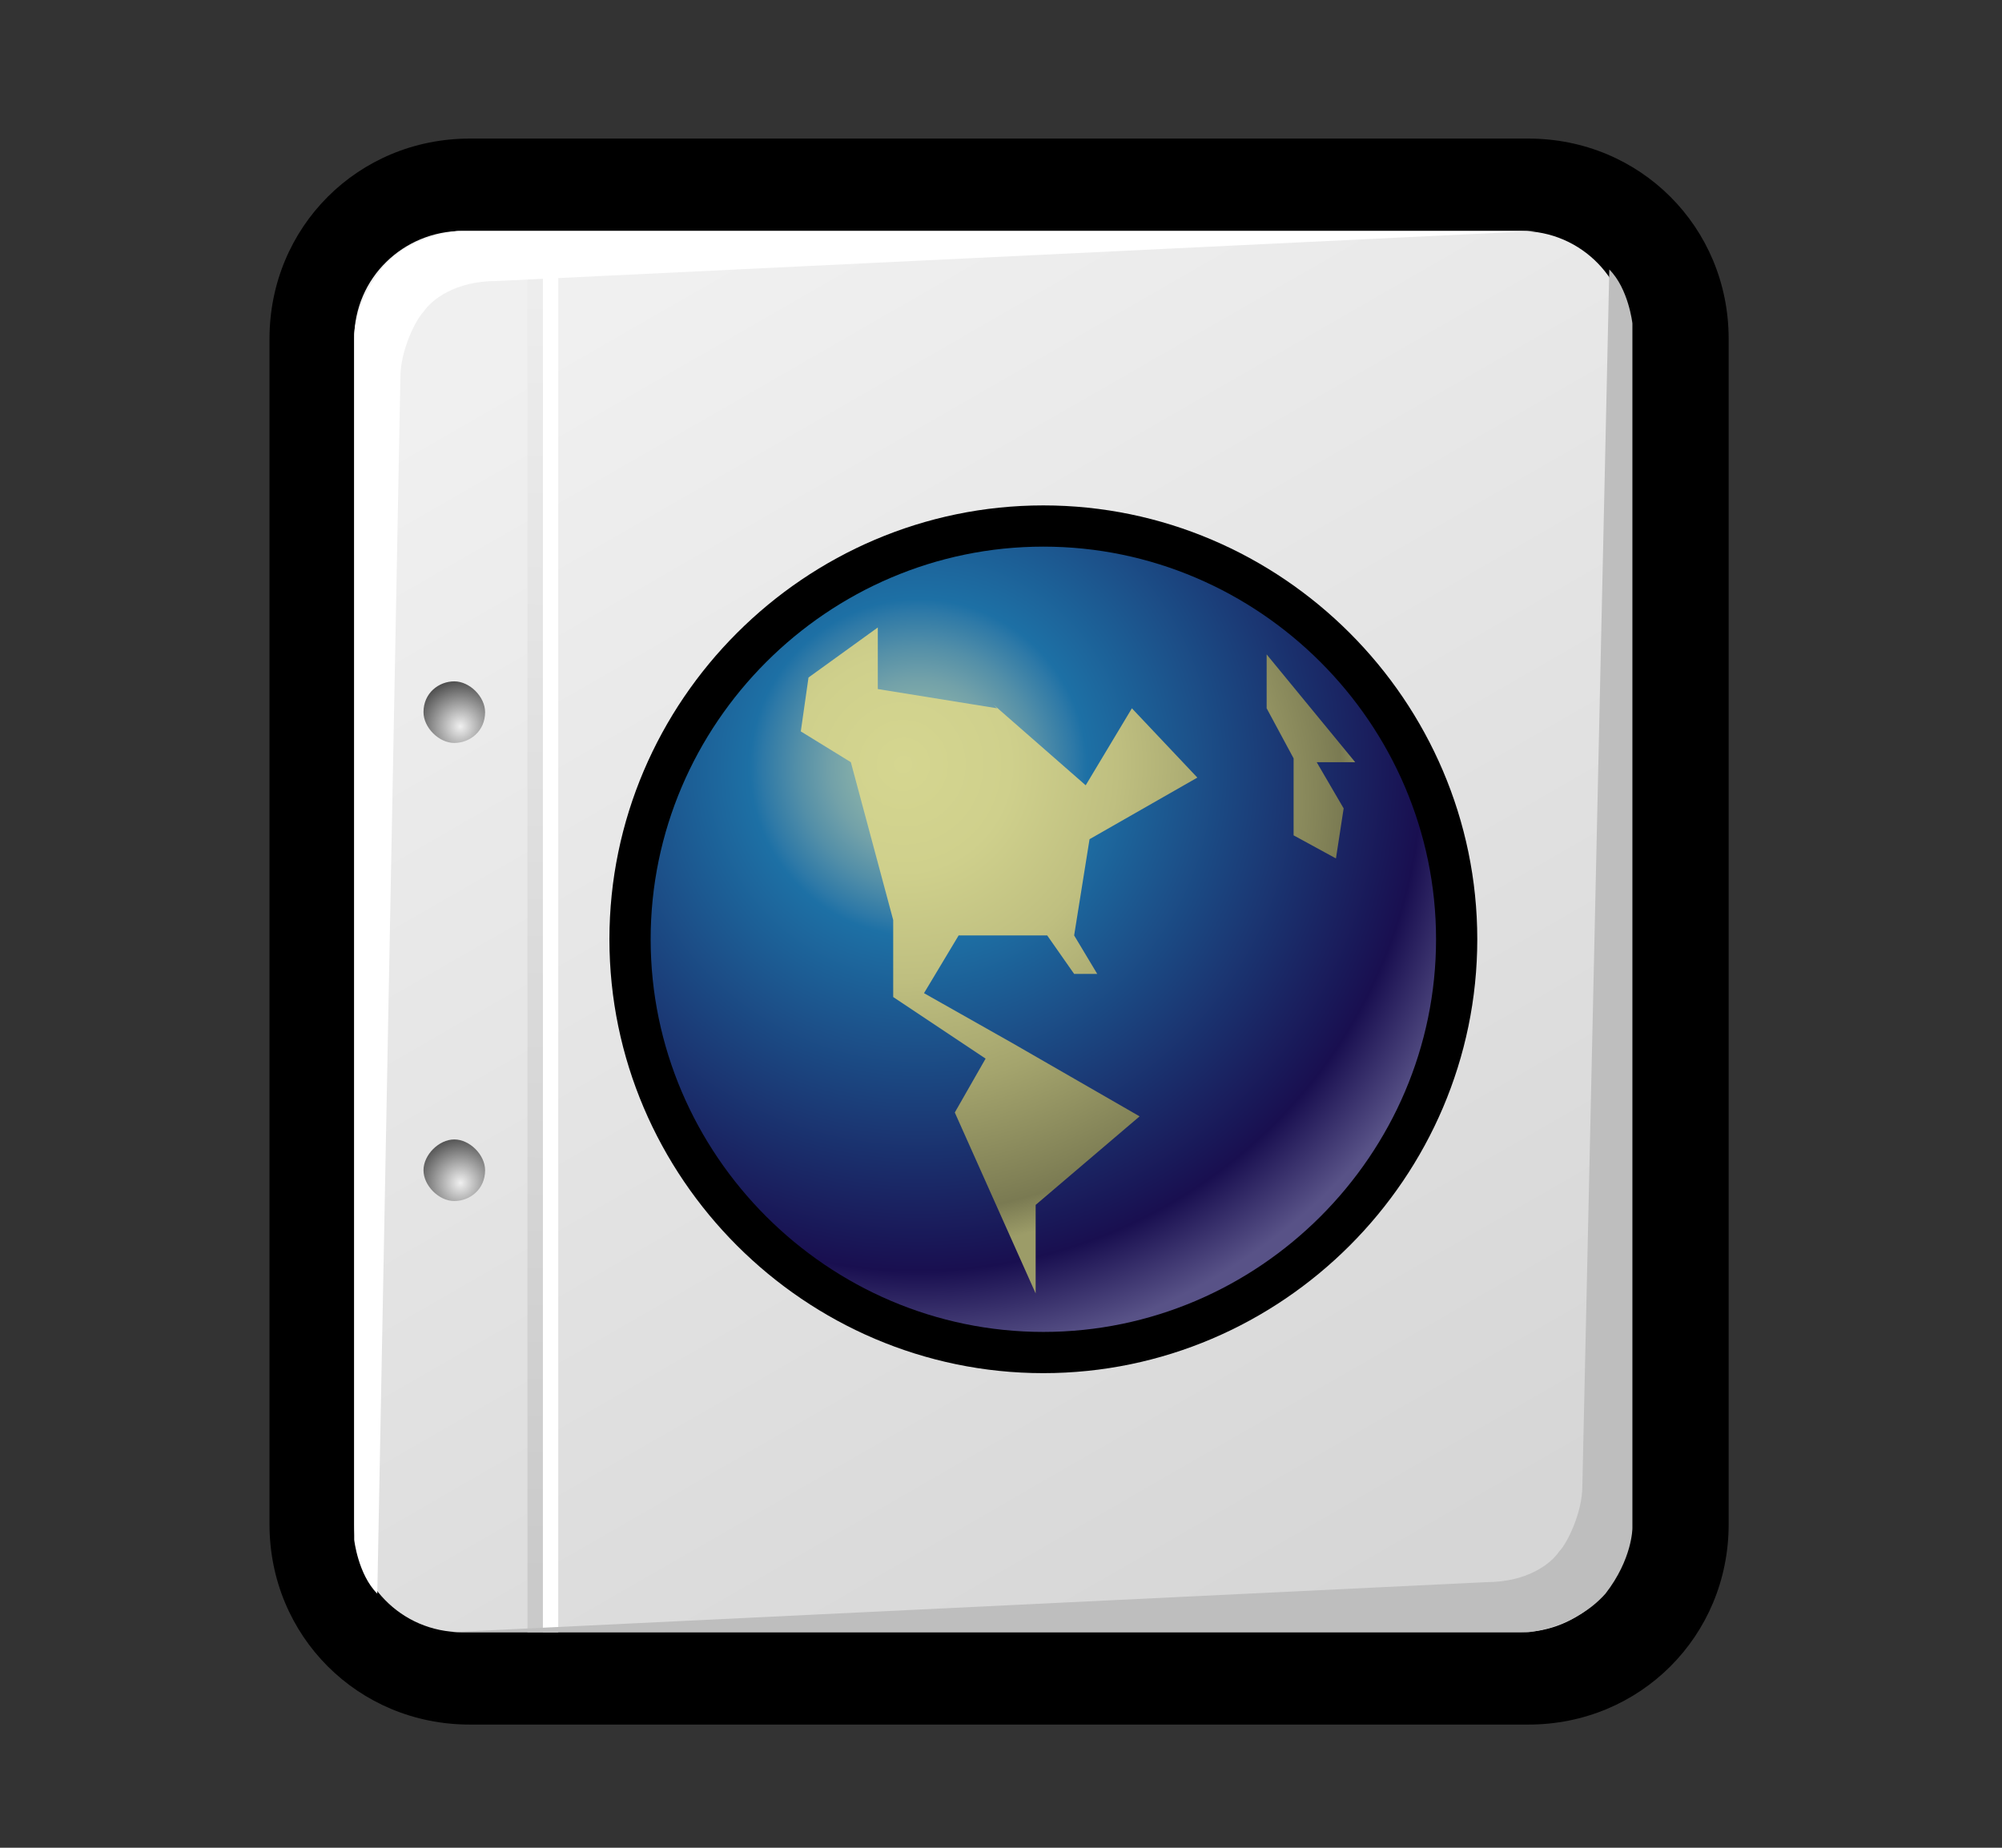 <?xml version="1.0" encoding="iso-8859-1"?>
<!-- Generator: Adobe Illustrator 9.0, SVG Export Plug-In  -->
<!DOCTYPE svg PUBLIC "-//W3C//DTD SVG 20000303 Stylable//EN"   "http://www.w3.org/TR/2000/03/WD-SVG-20000303/DTD/svg-20000303-stylable.dtd">
<svg  width="52pt" height="48pt" viewBox="0 0 52 48" xml:space="preserve">
	<rect x="0" y="0" width="52" height="48" fill="#333333" stroke="none"/>
	<g id="Layer_x0020_1" style="fill-rule:nonzero;clip-rule:nonzero;fill:#FFFFFF;stroke:#000000;stroke-miterlimit:4;">
		<path style="fill:#000000;stroke:none;" d="M12.2,3.6C9.3,3.6,7,5.9,7,8.8v30.8c0,2.9,2.3,5.2,5.2,5.2h27.5c2.9,0,5.2-2.3,5.2-5.2V8.8c0-2.9-2.3-5.2-5.2-5.2H12.2z"/>
		<linearGradient id="aigrd1" gradientUnits="userSpaceOnUse" x1="16.273" y1="7.763" x2="35.588" y2="41.316">
			<stop  offset="0" style="stop-color:#F0F0F0"/>
			<stop  offset="1" style="stop-color:#D6D6D6"/>
		</linearGradient>
		<path style="fill:url(#aigrd1);stroke:none;" d="M42.3,39.6c0,1.6-1.3,2.8-2.8,2.8H12c-1.6,0-2.8-1.3-2.8-2.8V8.8c0-1.6,1.3-2.8,2.8-2.8h27.5c1.6,0,2.8,1.3,2.8,2.8v30.8z"/>
		<g>
			<radialGradient id="aigrd2" cx="11.959" cy="30.729" r="1.247" fx="11.959" fy="30.729" gradientUnits="userSpaceOnUse">
				<stop  offset="0" style="stop-color:#F0F0F0"/>
				<stop  offset="1" style="stop-color:#474747"/>
			</radialGradient>
			<path style="fill:url(#aigrd2);stroke:none;" d="M12.6,30.4c0,0.5-0.4,0.8-0.8,0.8s-0.8-0.4-0.8-0.8s0.4-0.8,0.8-0.8s0.8,0.4,0.8,0.8z"/>
			<radialGradient id="aigrd3" cx="11.959" cy="18.871" r="1.247" fx="11.959" fy="18.871" gradientUnits="userSpaceOnUse">
				<stop  offset="0" style="stop-color:#F0F0F0"/>
				<stop  offset="1" style="stop-color:#474747"/>
			</radialGradient>
			<path style="fill:url(#aigrd3);stroke:none;" d="M12.6,18.5c0,0.5-0.4,0.8-0.8,0.8s-0.8-0.4-0.8-0.8c0-0.5,0.4-0.8,0.8-0.8s0.8,0.4,0.8,0.8z"/>
		</g>
		<path style="stroke:none;" d="M14.5,42.4h-0.4V6.6h0.4v35.8z"/>
		<linearGradient id="aigrd4" gradientUnits="userSpaceOnUse" x1="14.154" y1="7.554" x2="13.731" y2="41.082">
			<stop  offset="0" style="stop-color:#EDEDED"/>
			<stop  offset="1" style="stop-color:#CACACA"/>
		</linearGradient>
		<path style="fill:url(#aigrd4);stroke:none;" d="M14.1,42.4h-0.4V6.6h0.4v35.8z"/>
		<path style="stroke:none;" d="M10.4,9.8L9.8,41.4c-0.5-0.5-0.6-1.4-0.6-1.4l0-31.3c0,0,0-0.8,0.7-1.7c0.7-0.9,2-1,2-1l28,0L12.9,7.3c-1.1,0-1.7,0.5-1.9,0.8c-0.2,0.2-0.6,1-0.6,1.7z"/>
		<path style="fill:#BEBEBE;stroke:none;" d="M41.1,38.6L41.8,7c0.5,0.5,0.6,1.4,0.6,1.4l0,31.3c0,0,0,0.8-0.7,1.7c-0.8,0.9-2,1-2,1l-28,0l26.9-1.3c1.1,0,1.7-0.5,1.9-0.8c0.2-0.2,0.6-1,0.6-1.7z"/>
	</g>
	<g id="Layer_x0020_2" style="fill-rule:nonzero;clip-rule:nonzero;stroke:#000000;stroke-miterlimit:4;">
		<radialGradient id="aigrd5" cx="24.779" cy="19.954" r="14.539" fx="24.779" fy="19.954" gradientUnits="userSpaceOnUse">
			<stop  offset="0" style="stop-color:#2286B7"/>
			<stop  offset="1" style="stop-color:#190F50"/>
		</radialGradient>
		<path style="fill-rule:evenodd;clip-rule:evenodd;fill:url(#aigrd5);stroke-width:2.142;" d="M16.9,24.4c0,5.6,4.6,10.2,10.2,10.2c5.6,0,10.2-4.6,10.2-10.2c0-5.6-4.6-10.2-10.2-10.2c-5.6,0-10.2,4.6-10.2,10.2z"/>
		<radialGradient id="aigrd6" cx="23.858" cy="19.942" r="15.315" fx="23.858" fy="19.942" gradientUnits="userSpaceOnUse">
			<stop  offset="0" style="stop-color:#99BBA8"/>
			<stop  offset="4.483276e-002" style="stop-color:#94B8A9"/>
			<stop  offset="9.596599e-002" style="stop-color:#87B0A9"/>
			<stop  offset="0.15" style="stop-color:#72A1A9"/>
			<stop  offset="0.206" style="stop-color:#538FA8"/>
			<stop  offset="0.264" style="stop-color:#2E79A7"/>
			<stop  offset="0.286" style="stop-color:#1D70A5"/>
			<stop  offset="0.854" style="stop-color:#190F50"/>
			<stop  offset="1" style="stop-color:#585287"/>
		</radialGradient>
		<path style="fill-rule:evenodd;clip-rule:evenodd;fill:url(#aigrd6);stroke:none;" d="M16.9,24.4c0,5.6,4.6,10.2,10.2,10.2c5.6,0,10.2-4.6,10.2-10.2c0-5.6-4.6-10.2-10.2-10.2c-5.6,0-10.2,4.6-10.2,10.2z"/>
		<radialGradient id="aigrd7" cx="23.465" cy="19.859" r="12.602" fx="23.465" fy="19.859" gradientUnits="userSpaceOnUse">
			<stop  offset="0" style="stop-color:#D5D690"/>
			<stop  offset="0.22" style="stop-color:#CFD08C"/>
			<stop  offset="0.44" style="stop-color:#BFBF80"/>
			<stop  offset="0.661" style="stop-color:#A4A46D"/>
			<stop  offset="0.88" style="stop-color:#828257"/>
			<stop  offset="0.927" style="stop-color:#7A7A52"/>
			<stop  offset="1" style="stop-color:#9C9C68"/>
		</radialGradient>
		<path style="fill-rule:evenodd;clip-rule:evenodd;fill:url(#aigrd7);stroke:none;" d="M25.8,18.3l2.4,2.1l1.2-2l1.7,1.8l-2.8,1.6l-0.4,2.5l0.6,1h-0.6l-0.7-1h-2.3L24,25.8l2.3,1.3l3.3,1.9l-2.7,2.3v2.3l-2.1-4.7l0.8-1.4l-2.4-1.6v-2l-1.1-4.1l-1.3-0.8l0.2-1.4l1.8-1.3v1.6l3.1,0.5z"/>
		<radialGradient id="aigrd8" cx="24.778" cy="20.705" r="10.901" fx="24.778" fy="20.705" gradientUnits="userSpaceOnUse">
			<stop  offset="0" style="stop-color:#D5D690"/>
			<stop  offset="0.22" style="stop-color:#CFD08C"/>
			<stop  offset="0.44" style="stop-color:#BFBF80"/>
			<stop  offset="0.661" style="stop-color:#A4A46D"/>
			<stop  offset="0.88" style="stop-color:#828257"/>
			<stop  offset="0.927" style="stop-color:#7A7A52"/>
			<stop  offset="1" style="stop-color:#9C9C68"/>
		</radialGradient>
		<path style="fill-rule:evenodd;clip-rule:evenodd;fill:url(#aigrd8);stroke:none;" d="M32.9,17.1v1.3l0.7,1.3v2l1.1,0.6l0.2-1.3l-0.7-1.2h1l-2.3-2.8z"/>
	</g>
	<g id="Layer_x0020_3" style="fill-rule:nonzero;clip-rule:nonzero;stroke:#000000;stroke-miterlimit:4;">
		<path style="fill-rule:evenodd;clip-rule:evenodd;fill:none;stroke:none;" d="M52,48H0V0h52v48z"/>
	</g>
</svg>
